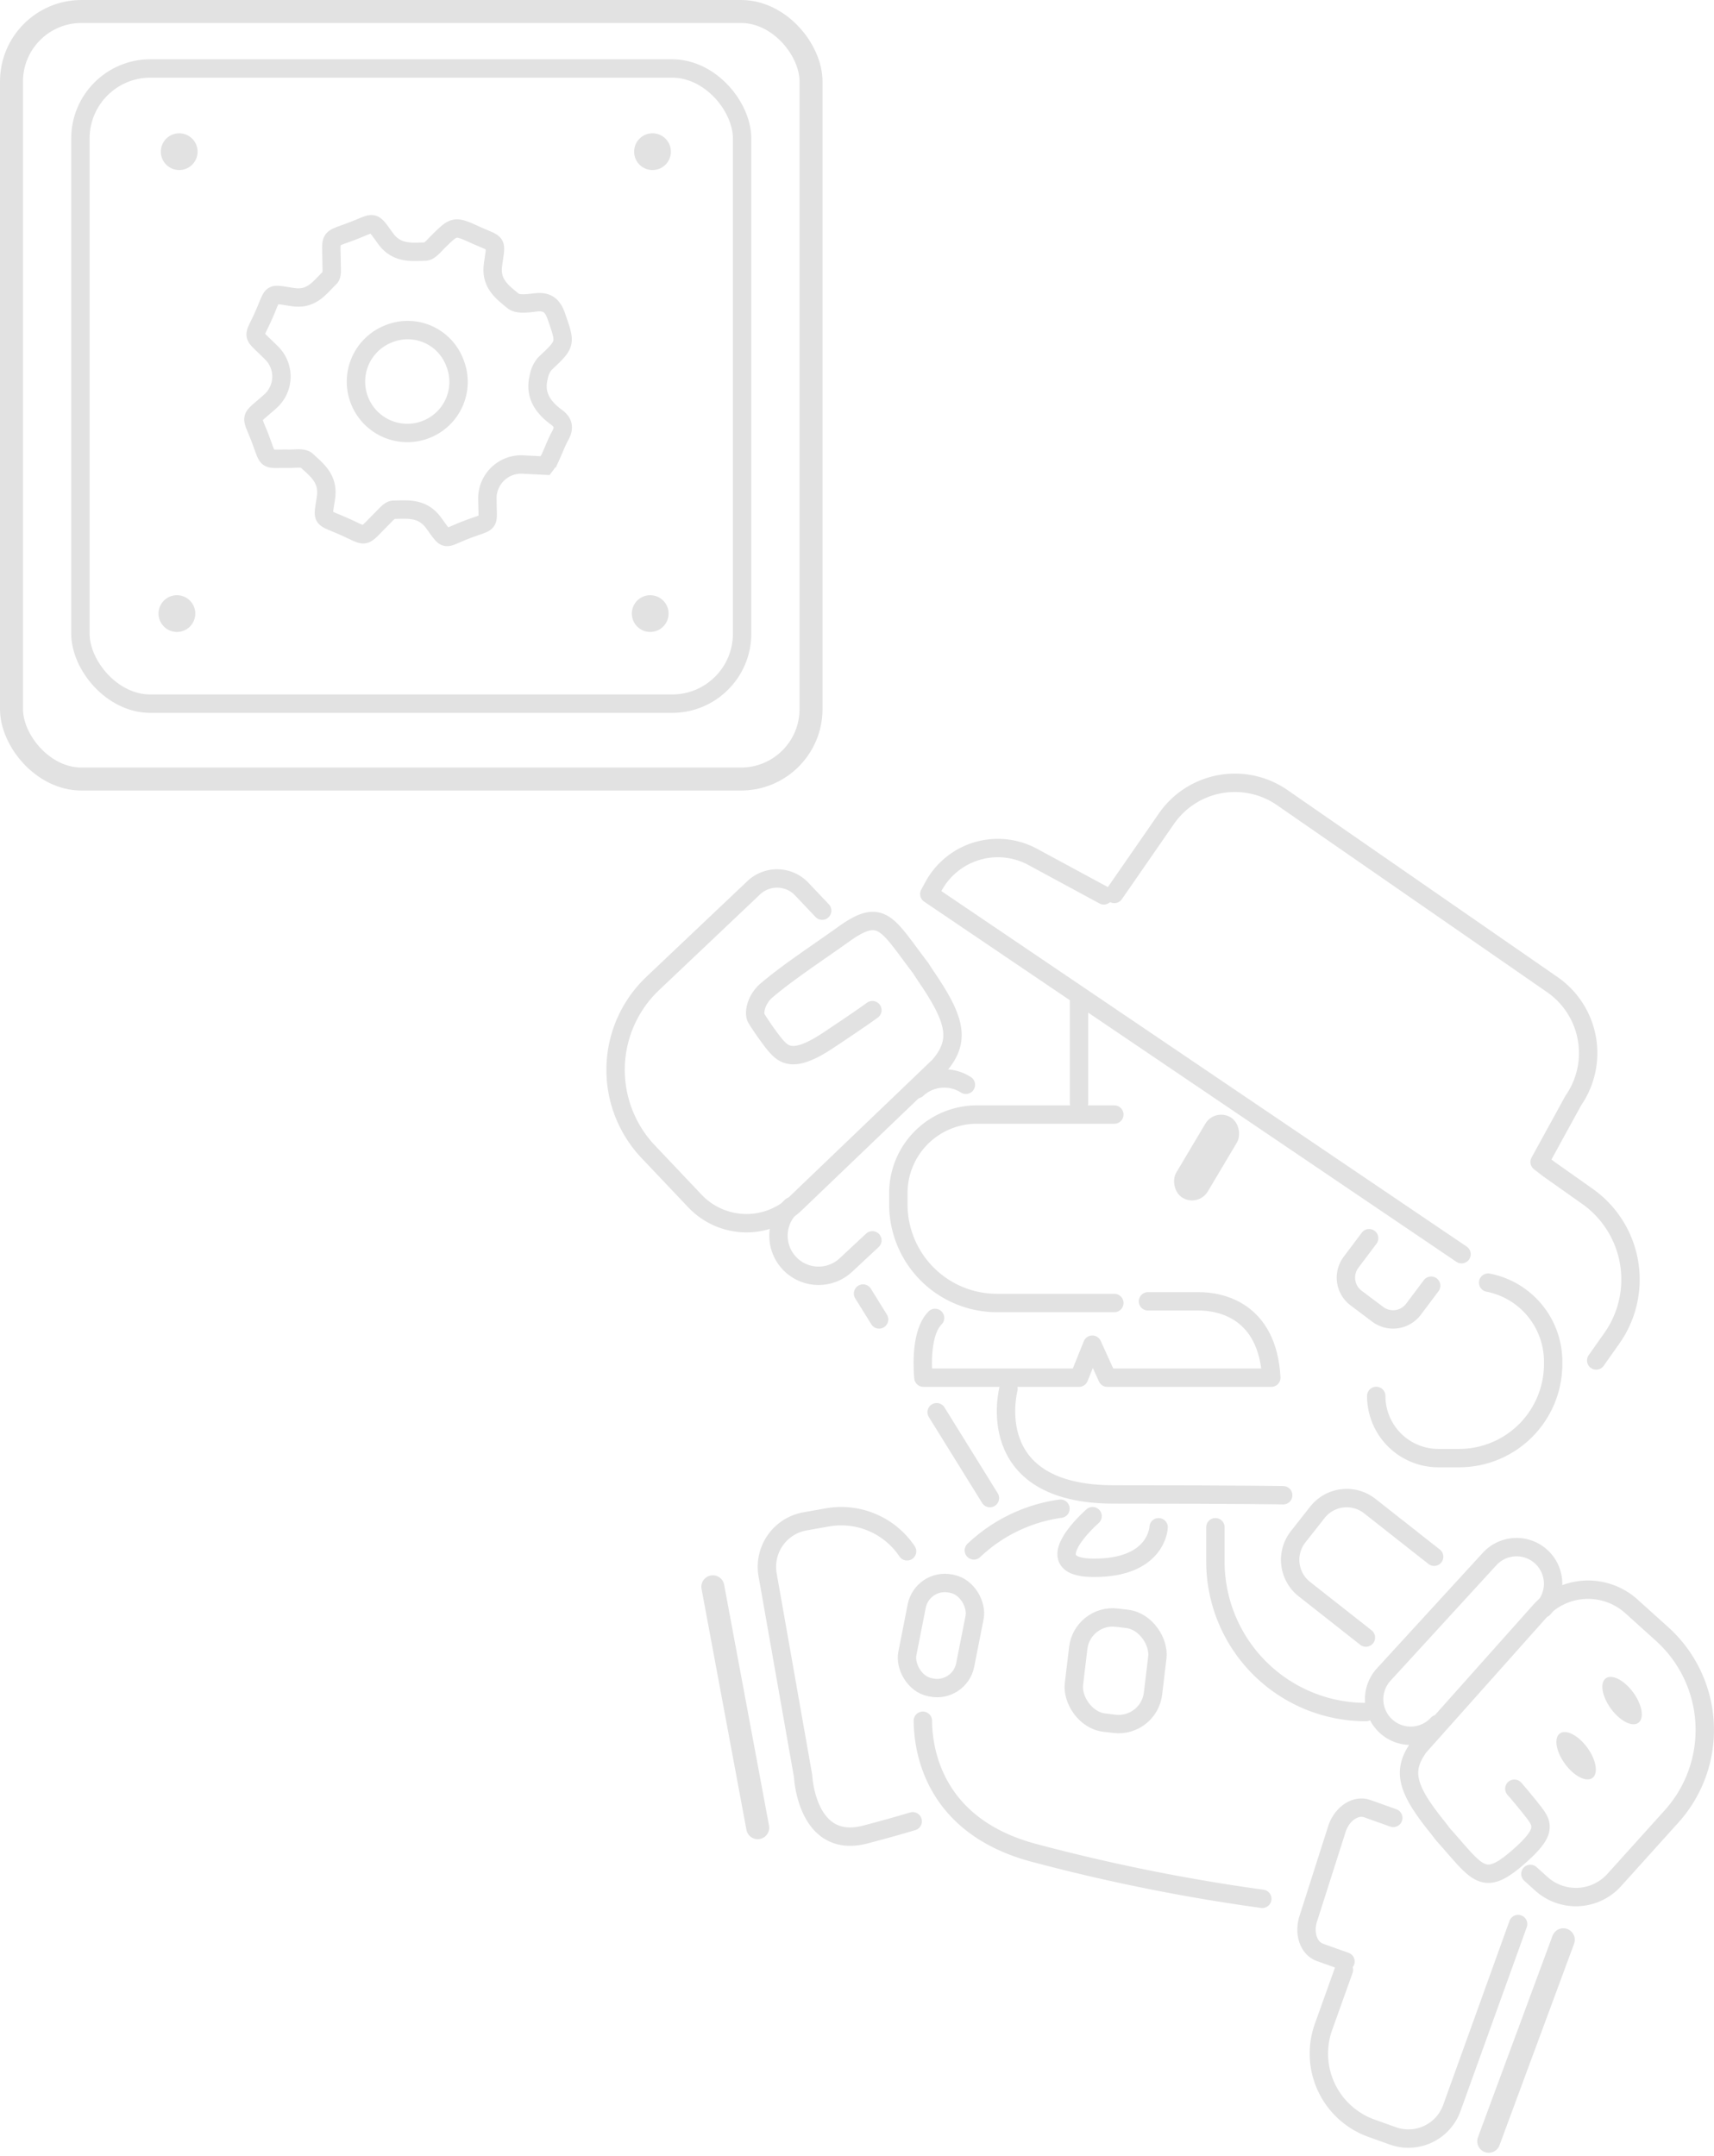 <svg xmlns="http://www.w3.org/2000/svg" width="373.005" height="469.097" viewBox="0 0 373.005 469.097">
  <g id="Group_141" data-name="Group 141" transform="translate(-1333 -2972)">
    <rect id="Rectangle_36" data-name="Rectangle 36" width="174" height="167" rx="15.232" transform="translate(1335.5 2974.5)" fill="none" stroke="#e2e2e2" stroke-linecap="round" stroke-linejoin="round" stroke-width="5"/>
    <rect id="Rectangle_37" data-name="Rectangle 37" width="144" height="138.207" rx="15.232" transform="translate(1350.5 2986.896)" fill="none" stroke="#e2e2e2" stroke-linecap="round" stroke-linejoin="round" stroke-width="4"/>
    <circle id="Ellipse_20" data-name="Ellipse 20" cx="4" cy="4" r="4" transform="translate(1470.5 3101.5)" fill="#e2e2e2"/>
    <ellipse id="Ellipse_21" data-name="Ellipse 21" cx="3" cy="6" rx="3" ry="6" transform="matrix(0.807, -0.591, 0.591, 0.807, 1670.033, 3350.934)" fill="#e2e2e2"/>
    <ellipse id="Ellipse_22" data-name="Ellipse 22" cx="3" cy="6" rx="3" ry="6" transform="matrix(0.807, -0.591, 0.591, 0.807, 1680.033, 3338.934)" fill="#e2e2e2"/>
    <circle id="Ellipse_23" data-name="Ellipse 23" cx="4" cy="4" r="4" transform="translate(1471 3001)" fill="#e2e2e2"/>
    <circle id="Ellipse_24" data-name="Ellipse 24" cx="4" cy="4" r="4" transform="translate(1367.5 3101.5)" fill="#e2e2e2"/>
    <circle id="Ellipse_25" data-name="Ellipse 25" cx="4" cy="4" r="4" transform="translate(1368 3001)" fill="#e2e2e2"/>
    <line id="Line_50" data-name="Line 50" y1="22.705" transform="translate(1567.821 3189.291)" fill="none" stroke="#e2e2e2" stroke-linecap="round" stroke-linejoin="round" stroke-width="4"/>
    <path id="Path_104" data-name="Path 104" d="M1575.5,3255.5h-25.536a21.464,21.464,0,0,1-21.464-21.464v-2.447a17.089,17.089,0,0,1,17.089-17.089H1575.5" fill="none" stroke="#e2e2e2" stroke-linecap="round" stroke-linejoin="round" stroke-width="4"/>
    <path id="Path_105" data-name="Path 105" d="M1582.826,3255.135h11.031c4.643,0,14.979,1.861,15.811,16.613h-35.691l-3.263-7.179-2.893,7.179h-33.865s-1.059-9.4,2.535-13" fill="none" stroke="#e2e2e2" stroke-linecap="round" stroke-linejoin="round" stroke-width="4"/>
    <path id="Path_106" data-name="Path 106" d="M1552.468,3274.2s-6.124,22.954,22.954,22.954,36.833.176,36.833.176" fill="none" stroke="#e2e2e2" stroke-linecap="round" stroke-linejoin="round" stroke-width="4"/>
    <path id="Path_107" data-name="Path 107" d="M1644.452,3251.736l-3.848,5.121a5.562,5.562,0,0,1-7.787,1.1l-4.7-3.531a5.561,5.561,0,0,1-1.1-7.787l3.935-5.235" fill="none" stroke="#e2e2e2" stroke-linecap="round" stroke-linejoin="round" stroke-width="4"/>
    <path id="Path_108" data-name="Path 108" d="M1573.219,3166.807l-15.483-8.373a15.942,15.942,0,0,0-21.606,6.438l-.89,1.647,115.822,78.363" fill="none" stroke="#e2e2e2" stroke-linecap="round" stroke-linejoin="round" stroke-width="4"/>
    <path id="Path_109" data-name="Path 109" d="M1656.856,3251.07A17.5,17.5,0,0,1,1671,3268.241v.544a20.466,20.466,0,0,1-20.465,20.465h-4.509a13.526,13.526,0,0,1-13.526-13.526" fill="none" stroke="#e2e2e2" stroke-linecap="round" stroke-linejoin="round" stroke-width="4"/>
    <rect id="Rectangle_38" data-name="Rectangle 38" width="8" height="20.397" rx="4" transform="matrix(0.859, 0.511, -0.511, 0.859, 1597.356, 3213.049)" fill="#e2e2e2"/>
    <path id="Path_110" data-name="Path 110" d="M1645.862,3347.081a7.955,7.955,0,0,1-11.24.489h0a7.956,7.956,0,0,1-.488-11.24l23.037-25.132a7.956,7.956,0,0,1,11.24-.488h0a7.955,7.955,0,0,1,.489,11.239" fill="none" stroke="#e2e2e2" stroke-linecap="round" stroke-linejoin="round" stroke-width="4"/>
    <path id="Path_111" data-name="Path 111" d="M1645.1,3363.126" fill="none" stroke="#e2e2e2" stroke-linecap="round" stroke-linejoin="round" stroke-width="4"/>
    <path id="Path_112" data-name="Path 112" d="M1666.049,3379.715l2.387,2.152a11.228,11.228,0,0,0,15.857-.821l12.479-13.842a28.1,28.1,0,0,0-2.055-39.679l-6.678-6.021a14.1,14.1,0,0,0-19.912,1.031l-26.268,29.459c-3.951,5.356-2.653,9.386,4.136,17.772l.995,1.306c7.353,8.191,8.634,11.562,15.779,5.53s6.081-7.679,3.671-10.731-3.884-4.689-3.884-4.689" fill="none" stroke="#e2e2e2" stroke-linecap="round" stroke-linejoin="round" stroke-width="4"/>
    <path id="Path_113" data-name="Path 113" d="M1680.37,3268l3.407-4.826a22.157,22.157,0,0,0-5.321-30.88l-8.469-5.979-1.932-1.5,7.342-13.382a18.118,18.118,0,0,0-4.583-25.21l-58.763-40.682a18.117,18.117,0,0,0-25.209,4.583L1575.5,3166.5" fill="none" stroke="#e2e2e2" stroke-linecap="round" stroke-linejoin="round" stroke-width="4"/>
    <path id="Path_114" data-name="Path 114" d="M1641.809,3233.037" fill="none" stroke="#e2e2e2" stroke-linecap="round" stroke-linejoin="round" stroke-width="4"/>
    <path id="Path_115" data-name="Path 115" d="M1544.933,3309.326a34.312,34.312,0,0,1,18.847-9.075" fill="none" stroke="#e2e2e2" stroke-linecap="round" stroke-linejoin="round" stroke-width="4"/>
    <path id="Path_116" data-name="Path 116" d="M1663.375,3390.623l-14.419,40.017a10.046,10.046,0,0,1-12.843,6.074l-4.662-1.669A17.243,17.243,0,0,1,1621.026,3413l4.434-12.389" fill="none" stroke="#e2e2e2" stroke-linecap="round" stroke-linejoin="round" stroke-width="4"/>
    <path id="Path_117" data-name="Path 117" d="M1625.807,3398.769l-5.556-1.977c-2.529-.9-3.629-4.3-2.458-7.588l6.221-19.485c1.139-3.2,4.054-5.084,6.513-4.21l5.683,2.023" fill="none" stroke="#e2e2e2" stroke-linecap="round" stroke-linejoin="round" stroke-width="4"/>
    <path id="Path_118" data-name="Path 118" d="M1531.627,3368.267c-2.808.843-6.215,1.807-10.3,2.876-12.827,3.357-13.555-12.719-13.555-12.719l-7.721-43.78a10.045,10.045,0,0,1,8.149-11.638l4.875-.86a17.247,17.247,0,0,1,17.325,7.383" fill="none" stroke="#e2e2e2" stroke-linecap="round" stroke-linejoin="round" stroke-width="4"/>
    <path id="Path_119" data-name="Path 119" d="M1630.25,3344.5a32.75,32.75,0,0,1-32.75-32.75v-7.46" fill="none" stroke="#e2e2e2" stroke-linecap="round" stroke-linejoin="round" stroke-width="4"/>
    <line id="Line_51" data-name="Line 51" x1="9.768" y1="52.416" transform="translate(1488.129 3317.244)" fill="none" stroke="#e2e2e2" stroke-linecap="round" stroke-linejoin="round" stroke-width="5"/>
    <line id="Line_52" data-name="Line 52" x1="16.23" y2="43.841" transform="translate(1656.981 3394.044)" fill="none" stroke="#e2e2e2" stroke-linecap="round" stroke-linejoin="round" stroke-width="5"/>
    <rect id="Rectangle_39" data-name="Rectangle 39" width="17.334" height="23" rx="7.544" transform="translate(1568.547 3323.065) rotate(6.818)" fill="none" stroke="#e2e2e2" stroke-linecap="round" stroke-linejoin="round" stroke-width="4"/>
    <path id="Path_120" data-name="Path 120" d="M1630.25,3328.291l-13.385-10.533a8.114,8.114,0,0,1-1.359-11.394l4.188-5.322a8.115,8.115,0,0,1,11.394-1.359l14.011,11.025" fill="none" stroke="#e2e2e2" stroke-linecap="round" stroke-linejoin="round" stroke-width="4"/>
    <line id="Line_53" data-name="Line 53" x1="3.499" y1="5.639" transform="translate(1520.814 3253.438)" fill="none" stroke="#e2e2e2" stroke-linecap="round" stroke-linejoin="round" stroke-width="4"/>
    <line id="Line_54" data-name="Line 54" x1="11.591" y1="18.682" transform="translate(1536.838 3279.263)" fill="none" stroke="#e2e2e2" stroke-linecap="round" stroke-linejoin="round" stroke-width="4"/>
    <path id="Path_121" data-name="Path 121" d="M1522.849,3241.868l-5.764,5.372a8.723,8.723,0,0,1-12.329-.434h0a8.724,8.724,0,0,1,.434-12.33" fill="none" stroke="#e2e2e2" stroke-linecap="round" stroke-linejoin="round" stroke-width="4"/>
    <path id="Path_122" data-name="Path 122" d="M1532.541,3208.986a8.724,8.724,0,0,1,10.658-.963" fill="none" stroke="#e2e2e2" stroke-linecap="round" stroke-linejoin="round" stroke-width="4"/>
    <path id="Path_123" data-name="Path 123" d="M1522.849,3191.786s-1.778,1.353-9.563,6.533-9.786,3.181-11.781.813a64.4,64.4,0,0,1-3.842-5.461c-.807-1.206-.073-4.276,2.122-6.149,4.715-4.022,11.318-8.321,16.815-12.266,8.332-5.979,9.441-2.183,16.774,7.4l.976,1.514c6.7,9.752,7.771,14.27,2.99,19.785l-31.255,29.942a15.461,15.461,0,0,1-21.857-.588l-10.166-10.728a25.891,25.891,0,0,1,.986-36.6l21.975-20.823a7.394,7.394,0,0,1,10.453.281l4.448,4.694" fill="none" stroke="#e2e2e2" stroke-linecap="round" stroke-linejoin="round" stroke-width="4"/>
    <rect id="Rectangle_40" data-name="Rectangle 40" width="12.832" height="23" rx="6.24" transform="translate(1533.702 3315.326) rotate(11.147)" fill="none" stroke="#e2e2e2" stroke-linecap="round" stroke-linejoin="round" stroke-width="4"/>
    <path id="Path_124" data-name="Path 124" d="M1533.833,3346.394c.06,6.65,2.483,22.722,23.667,28.606a409.748,409.748,0,0,0,50.2,10.138" fill="none" stroke="#e2e2e2" stroke-linecap="round" stroke-linejoin="round" stroke-width="4"/>
    <path id="Path_125" data-name="Path 125" d="M1451.646,3073.311c-1.789-.088-3.456-.162-5.122-.255a7.381,7.381,0,0,0-7.456,6.99c-.025,6.8,1.127,4.954-5.079,7.411-4.536,1.795-3.655,2.375-6.63-1.691-2.426-3.317-5.559-2.919-8.726-2.854-.815.017-1.677,1.1-2.4,1.814-4.653,4.613-2.987,4.16-8.731,1.662-4.666-2.03-4.3-1.159-3.566-6.085.61-4.092-1.907-6-4.213-8.106-.76-.694-2.519-.364-3.823-.383-5.317-.074-4.311.769-6.192-4.208-2.131-5.639-2.615-4.051,2.082-8.251a7.217,7.217,0,0,0,.249-10.623c-4.473-4.472-4.009-2.8-1.638-8.167,2.293-5.2,1.088-4.662,6.452-3.91,4.054.569,5.74-2.136,7.944-4.254.533-.513.376-1.846.371-2.8-.034-6.687-.9-5.194,5.016-7.528,4.411-1.742,3.843-2.186,6.668,1.76,2.4,3.353,5.545,3,8.709,2.9.932-.03,1.9-1.272,2.719-2.085,3.628-3.575,3.621-3.613,8.2-1.532,4.91,2.232,4.54,1.1,3.8,6.56-.543,4.039,2.061,5.882,4.372,7.8,1.024.85,3.242.518,4.873.327,2.509-.294,3.706.595,4.548,3.02,2.081,6,2.179,5.913-2.508,10.319a6.024,6.024,0,0,0-1.314,2.836c-1.009,3.917.877,6.635,3.874,8.82,1.5,1.094,1.715,2.325.8,3.973-.876,1.587-1.485,3.319-2.259,4.965A13.536,13.536,0,0,1,1451.646,3073.311Zm-33.918-28.738a11.168,11.168,0,1,0,7.816,20.924,11.084,11.084,0,0,0,6.505-14.387A10.957,10.957,0,0,0,1417.728,3044.573Z" fill="none" stroke="#e2e2e2" stroke-miterlimit="10" stroke-width="4"/>
    <path id="Path_156" data-name="Path 156" d="M1570.769,3301.881s-12.769,11.119.052,11.237c14.054.13,14.322-8.828,14.322-8.828" fill="none" stroke="#e2e2e2" stroke-linecap="round" stroke-linejoin="round" stroke-width="4"/>
  </g>
</svg>
